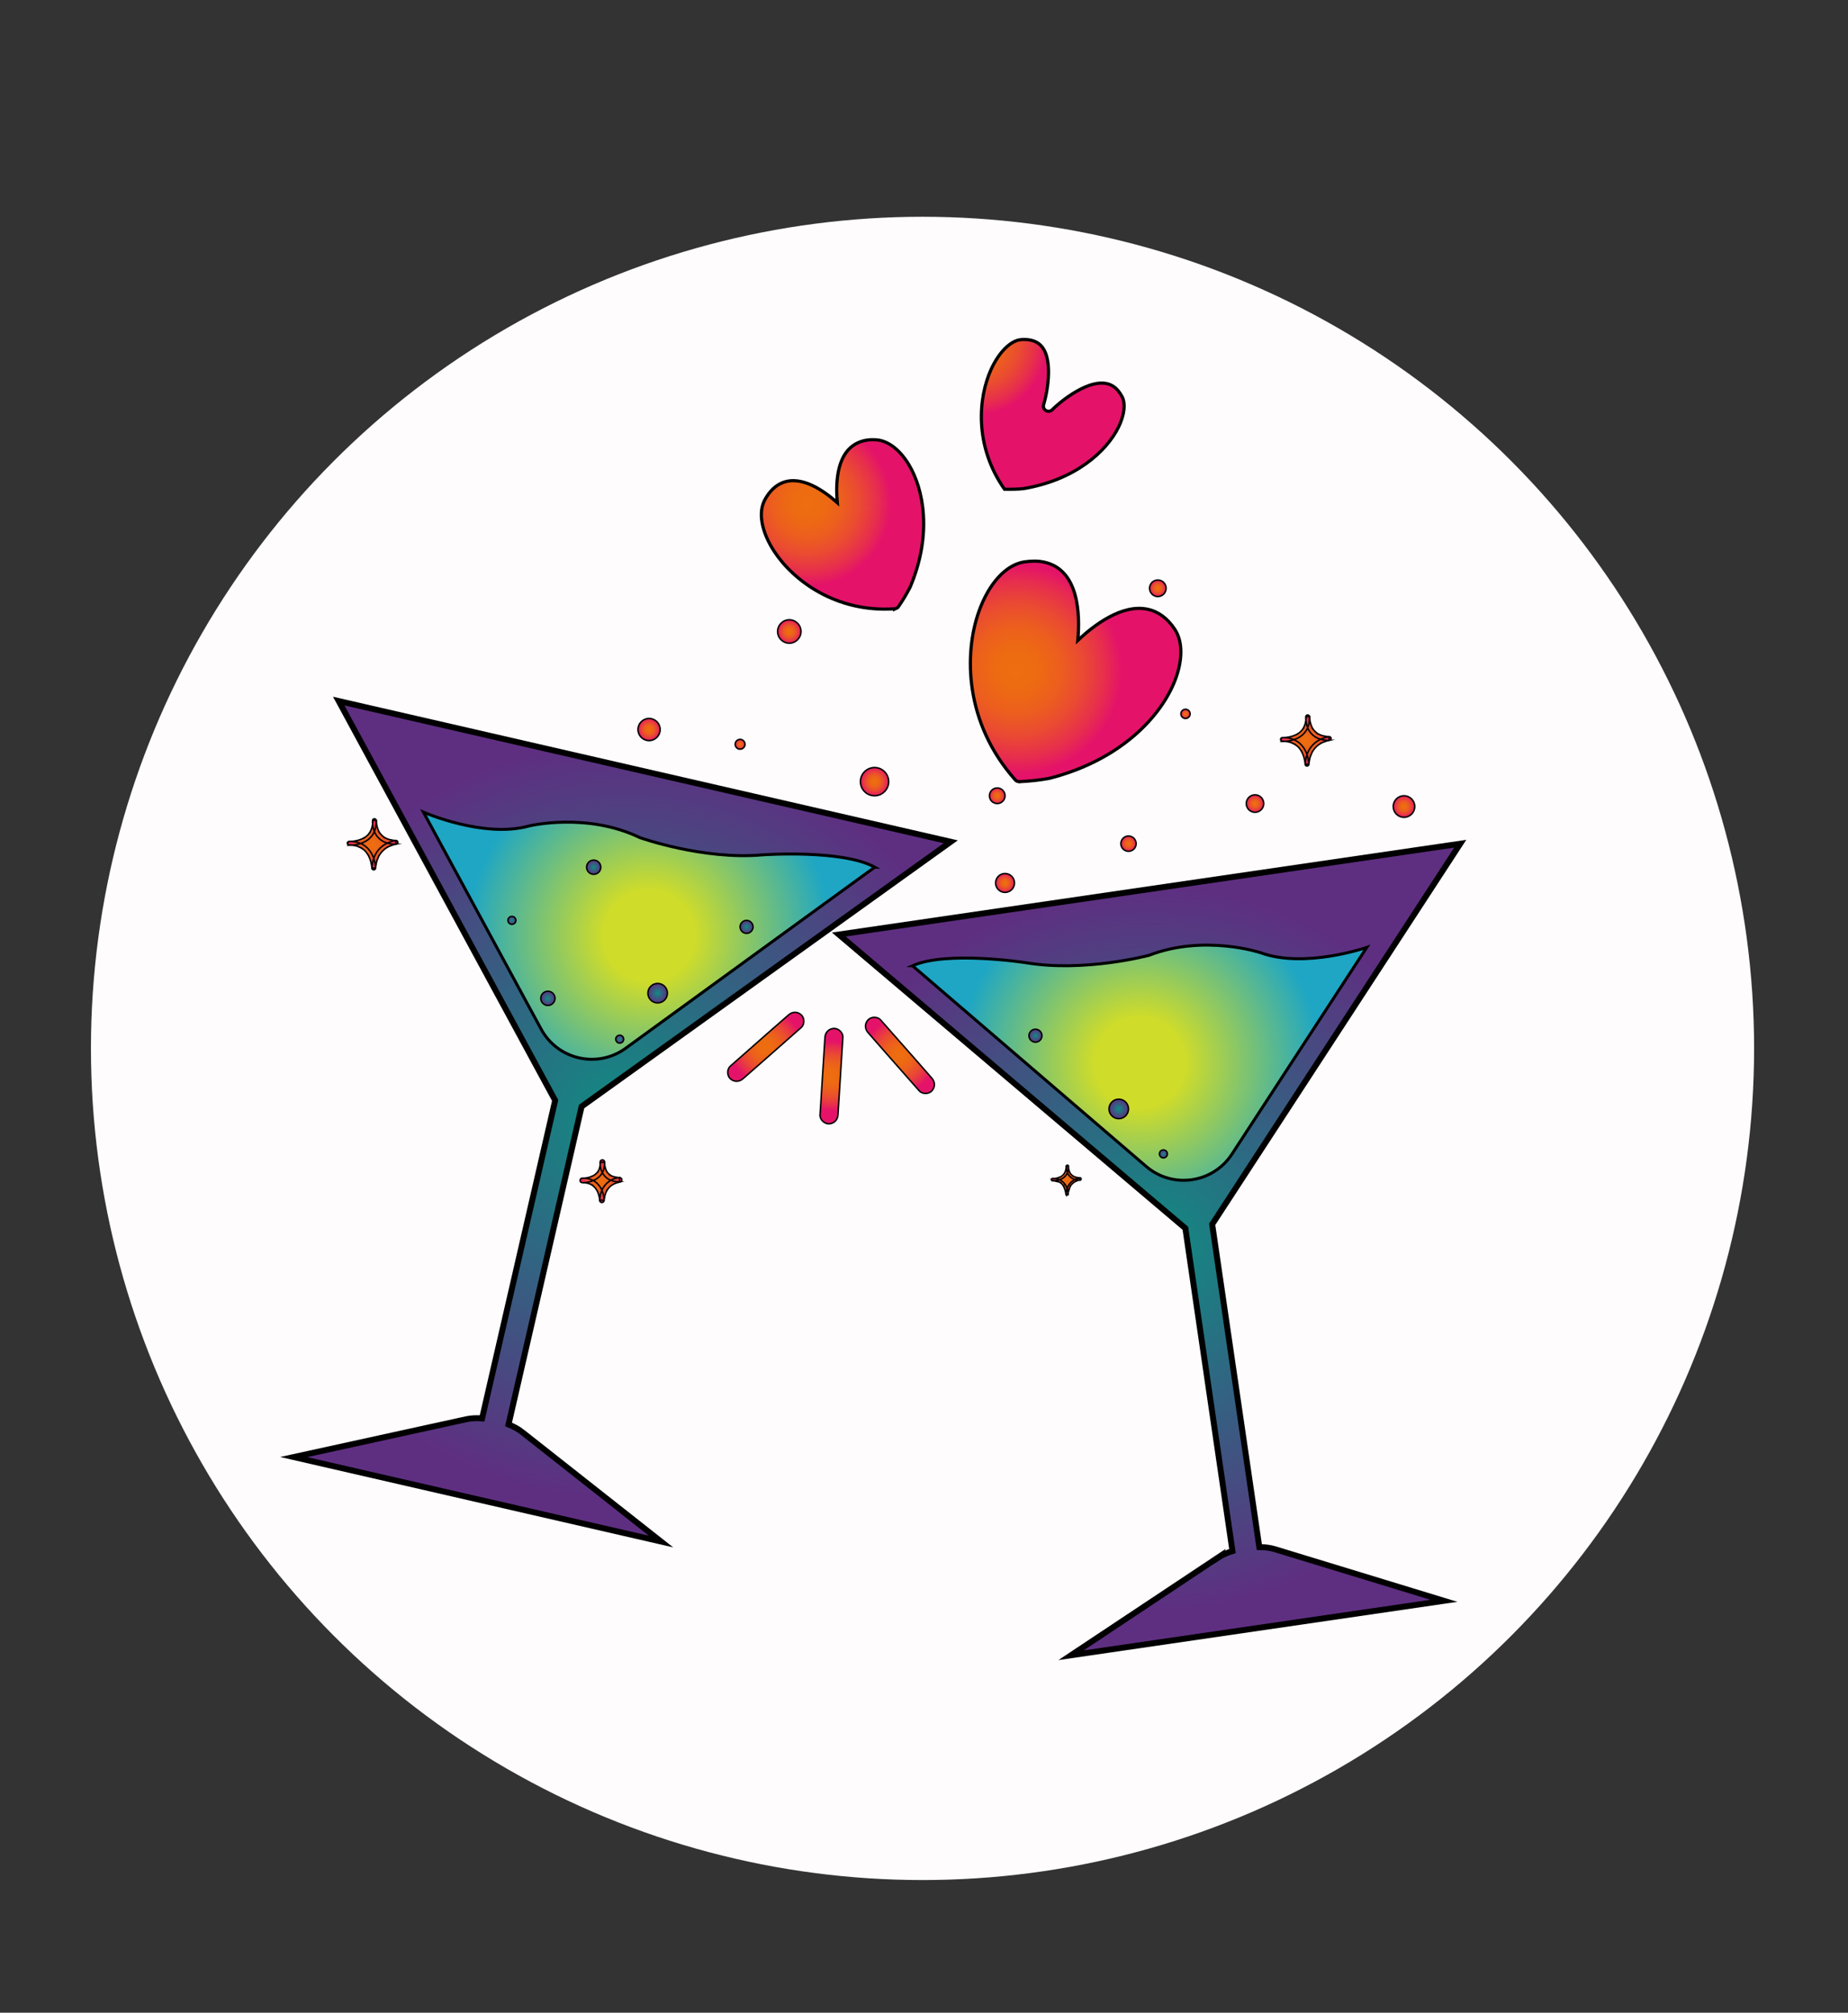 <?xml version="1.0" encoding="UTF-8"?>
<svg xmlns="http://www.w3.org/2000/svg" version="1.1" xmlns:xlink="http://www.w3.org/1999/xlink" viewBox="0 0 236.94 258.04">
  <rect x="0" y="0" width="236.94" height="258.04" fill="#333333" stroke="none"/>
  <defs>
    <style>
      .cls-1 {
        fill: url(#radial-gradient-4);
      }

      .cls-1, .cls-2, .cls-3, .cls-4, .cls-5, .cls-6, .cls-7, .cls-8, .cls-9, .cls-10, .cls-11, .cls-12, .cls-13, .cls-14, .cls-15, .cls-16, .cls-17, .cls-18, .cls-19, .cls-20, .cls-21, .cls-22, .cls-23, .cls-24, .cls-25, .cls-26, .cls-27, .cls-28, .cls-29, .cls-30, .cls-31, .cls-32, .cls-33, .cls-34, .cls-35, .cls-36, .cls-37, .cls-38 {
        stroke: #000;
        stroke-miterlimit: 10;
      }

      .cls-1, .cls-2, .cls-4, .cls-5, .cls-7, .cls-8, .cls-9, .cls-10, .cls-12, .cls-13, .cls-15, .cls-16, .cls-17, .cls-18, .cls-19, .cls-20, .cls-21, .cls-22, .cls-23, .cls-26, .cls-27, .cls-28, .cls-29, .cls-30, .cls-31, .cls-32, .cls-33, .cls-34, .cls-35, .cls-36, .cls-37 {
        stroke-width: .19px;
      }

      .cls-2 {
        fill: url(#radial-gradient-19);
      }

      .cls-39 {
        fill: #fefcfd;
      }

      .cls-3 {
        fill: url(#radial-gradient-36);
      }

      .cls-3, .cls-6, .cls-11 {
        stroke-width: .41px;
      }

      .cls-4 {
        fill: url(#radial-gradient-35);
      }

      .cls-5 {
        fill: url(#radial-gradient-33);
      }

      .cls-6 {
        fill: url(#radial-gradient-38);
      }

      .cls-7 {
        fill: url(#radial-gradient-21);
      }

      .cls-8 {
        fill: url(#radial-gradient-15);
      }

      .cls-9 {
        fill: url(#radial-gradient-23);
      }

      .cls-10 {
        fill: url(#radial-gradient-24);
      }

      .cls-11 {
        fill: url(#radial-gradient-37);
      }

      .cls-12 {
        fill: url(#radial-gradient-3);
      }

      .cls-13 {
        fill: url(#radial-gradient-6);
      }

      .cls-14 {
        fill: url(#radial-gradient-2);
      }

      .cls-14, .cls-38 {
        stroke-width: .38px;
      }

      .cls-15 {
        fill: url(#radial-gradient-8);
      }

      .cls-16 {
        fill: url(#radial-gradient-14);
      }

      .cls-17 {
        fill: url(#radial-gradient-17);
      }

      .cls-18 {
        fill: url(#radial-gradient-29);
      }

      .cls-19 {
        fill: url(#radial-gradient-34);
      }

      .cls-20 {
        fill: url(#radial-gradient-30);
      }

      .cls-21 {
        fill: url(#radial-gradient-22);
      }

      .cls-22 {
        fill: url(#radial-gradient-25);
      }

      .cls-23 {
        fill: url(#radial-gradient-11);
      }

      .cls-24 {
        fill: url(#radial-gradient-9);
      }

      .cls-24, .cls-25 {
        stroke-width: .76px;
      }

      .cls-25 {
        fill: url(#radial-gradient);
      }

      .cls-26 {
        fill: url(#radial-gradient-27);
      }

      .cls-27 {
        fill: url(#radial-gradient-12);
      }

      .cls-28 {
        fill: url(#radial-gradient-16);
      }

      .cls-29 {
        fill: url(#radial-gradient-20);
      }

      .cls-30 {
        fill: url(#radial-gradient-26);
      }

      .cls-31 {
        fill: url(#radial-gradient-31);
      }

      .cls-32 {
        fill: url(#radial-gradient-5);
      }

      .cls-33 {
        fill: url(#radial-gradient-32);
      }

      .cls-34 {
        fill: url(#radial-gradient-13);
      }

      .cls-35 {
        fill: url(#radial-gradient-28);
      }

      .cls-36 {
        fill: url(#radial-gradient-7);
      }

      .cls-37 {
        fill: url(#radial-gradient-18);
      }

      .cls-38 {
        fill: url(#radial-gradient-10);
      }
    </style>
    <radialGradient id="radial-gradient" cx="79.78" cy="143.76" fx="79.78" fy="143.76" r="48.36" gradientUnits="userSpaceOnUse">
      <stop offset="0" stop-color="#0f8d82"/>
      <stop offset="1" stop-color="#5e2f81"/>
    </radialGradient>
    <radialGradient id="radial-gradient-2" cx="83.22" cy="119.96" fx="83.22" fy="119.96" r="23.32" gradientUnits="userSpaceOnUse">
      <stop offset=".25" stop-color="#cfdc2a"/>
      <stop offset="1" stop-color="#1ea6c4"/>
    </radialGradient>
    <radialGradient id="radial-gradient-3" cx="79.46" cy="133.23" fx="79.46" fy="133.23" r=".51" xlink:href="#radial-gradient"/>
    <radialGradient id="radial-gradient-4" cx="70.25" cy="127.99" fx="70.25" fy="127.99" r=".91" xlink:href="#radial-gradient"/>
    <radialGradient id="radial-gradient-5" cx="65.63" cy="118" fx="65.63" fy="118" r=".51" xlink:href="#radial-gradient"/>
    <radialGradient id="radial-gradient-6" cx="95.72" cy="118.83" fx="95.72" fy="118.83" r=".83" xlink:href="#radial-gradient"/>
    <radialGradient id="radial-gradient-7" cx="76.12" cy="111.18" fx="76.12" fy="111.18" r=".91" xlink:href="#radial-gradient"/>
    <radialGradient id="radial-gradient-8" cx="84.32" cy="127.33" fx="84.32" fy="127.33" r="1.25" xlink:href="#radial-gradient"/>
    <radialGradient id="radial-gradient-9" cx="147.39" cy="160.18" fx="147.39" fy="160.18" r="46.33" xlink:href="#radial-gradient"/>
    <radialGradient id="radial-gradient-10" cx="146.12" cy="136.25" fx="146.12" fy="136.25" r="23.19" xlink:href="#radial-gradient-2"/>
    <radialGradient id="radial-gradient-11" cx="149.16" cy="147.94" fx="149.16" fy="147.94" r=".51" xlink:href="#radial-gradient"/>
    <radialGradient id="radial-gradient-12" cx="132.76" cy="132.78" fx="132.76" fy="132.78" r=".83" xlink:href="#radial-gradient"/>
    <radialGradient id="radial-gradient-13" cx="143.44" cy="142.17" fx="143.44" fy="142.17" r="1.25" xlink:href="#radial-gradient"/>
    <radialGradient id="radial-gradient-14" cx="136.72" cy="151.32" fx="136.72" fy="151.32" r="1.79" gradientUnits="userSpaceOnUse">
      <stop offset="0" stop-color="#ee6e0f"/>
      <stop offset=".21" stop-color="#ed6a12"/>
      <stop offset=".42" stop-color="#ec5e1e"/>
      <stop offset=".63" stop-color="#ea4a32"/>
      <stop offset=".84" stop-color="#e72e4d"/>
      <stop offset="1" stop-color="#e41369"/>
    </radialGradient>
    <radialGradient id="radial-gradient-15" cx="136.72" cy="151.32" fx="136.72" fy="151.32" r="1.93" xlink:href="#radial-gradient-14"/>
    <radialGradient id="radial-gradient-16" cx="77.04" cy="151.43" fx="77.04" fy="151.43" r="2.42" xlink:href="#radial-gradient-14"/>
    <radialGradient id="radial-gradient-17" cx="77.04" cy="151.43" fx="77.04" fy="151.43" r="2.71" xlink:href="#radial-gradient-14"/>
    <radialGradient id="radial-gradient-18" cx="47.76" cy="108.26" fx="47.76" fy="108.26" r="3.01" xlink:href="#radial-gradient-14"/>
    <radialGradient id="radial-gradient-19" cx="47.76" cy="108.26" fx="47.76" fy="108.26" r="3.25" xlink:href="#radial-gradient-14"/>
    <radialGradient id="radial-gradient-20" cx="167.42" cy="94.95" fx="167.42" fy="94.95" r="3.01" xlink:href="#radial-gradient-14"/>
    <radialGradient id="radial-gradient-21" cx="167.42" cy="94.95" fx="167.42" fy="94.95" r="3.25" xlink:href="#radial-gradient-14"/>
    <radialGradient id="radial-gradient-22" cx="128.86" cy="113.2" fx="128.86" fy="113.2" r="1.21" xlink:href="#radial-gradient-14"/>
    <radialGradient id="radial-gradient-23" cx="144.69" cy="108.16" fx="144.69" fy="108.16" r=".98" xlink:href="#radial-gradient-14"/>
    <radialGradient id="radial-gradient-24" cx="127.86" cy="102.02" fx="127.86" fy="102.02" r="1" xlink:href="#radial-gradient-14"/>
    <radialGradient id="radial-gradient-25" cx="160.91" cy="103.02" fx="160.91" fy="103.02" r="1.12" xlink:href="#radial-gradient-14"/>
    <radialGradient id="radial-gradient-26" cx="101.2" cy="80.96" fx="101.2" fy="80.96" r="1.5" xlink:href="#radial-gradient-14"/>
    <radialGradient id="radial-gradient-27" cx="112.13" cy="100.21" fx="112.13" fy="100.21" r="1.81" xlink:href="#radial-gradient-14"/>
    <radialGradient id="radial-gradient-28" cx="180.01" cy="103.4" fx="180.01" fy="103.4" r="1.38" xlink:href="#radial-gradient-14"/>
    <radialGradient id="radial-gradient-29" cx="83.22" cy="93.53" fx="83.22" fy="93.53" r="1.42" xlink:href="#radial-gradient-14"/>
    <radialGradient id="radial-gradient-30" cx="148.45" cy="75.42" fx="148.45" fy="75.42" r="1.06" xlink:href="#radial-gradient-14"/>
    <radialGradient id="radial-gradient-31" cx="152" cy="91.52" fx="152" fy="91.52" r=".59" xlink:href="#radial-gradient-14"/>
    <radialGradient id="radial-gradient-32" cx="94.89" cy="95.42" fx="94.89" fy="95.42" r=".63" xlink:href="#radial-gradient-14"/>
    <radialGradient id="radial-gradient-33" cx="106.6" cy="137.96" fx="106.6" fy="137.96" r="4.44" xlink:href="#radial-gradient-14"/>
    <radialGradient id="radial-gradient-34" cx="98.19" cy="134.2" fx="98.19" fy="134.2" r="4.66" xlink:href="#radial-gradient-14"/>
    <radialGradient id="radial-gradient-35" cx="115.38" cy="135.3" fx="115.38" fy="135.3" r="4.66" xlink:href="#radial-gradient-14"/>
    <radialGradient id="radial-gradient-36" cx="1843.63" cy="423.99" fx="1843.63" fy="423.99" r="13.4" gradientTransform="translate(1998.7 481) rotate(-155.23) scale(1.01 -1)" xlink:href="#radial-gradient-14"/>
    <radialGradient id="radial-gradient-37" cx="1815.71" cy="342.15" fx="1815.71" fy="342.15" r="10.64" gradientTransform="translate(1917.74 498.69) rotate(-155.97) scale(1.01 -1)" xlink:href="#radial-gradient-14"/>
    <radialGradient id="radial-gradient-38" cx="3230.81" cy="2507.3" fx="3230.81" fy="2507.3" r="9.33" gradientTransform="translate(3048.86 2917.99) rotate(-98.23) scale(1.01 -.99)" xlink:href="#radial-gradient-14"/>
  </defs>
  <!-- Generator: Adobe Illustrator 28.7.1, SVG Export Plug-In . SVG Version: 1.2.0 Build 142)  -->
  <g>
    <g id="Layer_1">
      <g>
        <circle class="cls-39" cx="118.28" cy="134.41" r="106.62"/>
        <g>
          <path class="cls-25" d="M66.95,183.6l17.8,14.03-47.09-10.83,22.14-4.85c.59-.13,1.28-.16,2.01-.11l9.37-40.76-27.75-51.2,78.47,18.04-47.33,33.94-9.37,40.76c.67.27,1.28.6,1.76.98Z"/>
          <path class="cls-14" d="M112.15,111.18l-31.97,23.24c-3.61,2.59-8.68,1.43-10.8-2.48l-15.09-27.82s7.74,3.4,13.55,1.77c0,0,7.38-1.79,14.21,1.5,0,0,8.09,2.88,15.67,2.21,0,0,10.26-.74,14.44,1.58Z"/>
          <path class="cls-12" d="M79.95,133.34c-.06.27-.34.44-.61.38-.27-.06-.44-.34-.38-.61.06-.27.34-.44.61-.38s.44.34.38.61Z"/>
          <circle class="cls-1" cx="70.25" cy="127.99" r=".91"/>
          <path class="cls-32" d="M66.13,118.11c-.06.27-.34.44-.61.38-.27-.06-.44-.34-.38-.61s.34-.44.61-.38c.27.06.44.34.38.61Z"/>
          <circle class="cls-13" cx="95.72" cy="118.83" r=".83"/>
          <circle class="cls-36" cx="76.12" cy="111.18" r=".91"/>
          <circle class="cls-15" cx="84.32" cy="127.33" r="1.25"/>
          <path class="cls-24" d="M156.2,199.66l-18.88,12.55,47.81-6.98-21.68-6.62c-.58-.18-1.26-.26-1.99-.27l-6.04-41.38,31.8-48.79-79.67,11.64,44.43,37.66,6.04,41.38c-.69.22-1.32.5-1.83.83Z"/>
          <path class="cls-38" d="M117,123.82l29.99,25.75c3.39,2.87,8.53,2.12,10.96-1.6l17.29-26.51s-7.99,2.77-13.65.67c0,0-7.21-2.38-14.28.35,0,0-8.29,2.21-15.8.94,0,0-10.17-1.57-14.52.4Z"/>
          <path class="cls-23" d="M148.66,148.01c.04.28.3.47.58.43.28-.04.47-.3.43-.58-.04-.28-.3-.47-.58-.43-.28.04-.47.3-.43.58Z"/>
          <circle class="cls-27" cx="132.76" cy="132.78" r=".83"/>
          <circle class="cls-34" cx="143.44" cy="142.17" r="1.25"/>
          <g>
            <path class="cls-16" d="M134.95,151.25s1.97.08,1.91-1.73c0,0-.14,1.63,1.63,1.66,0,0-1.57.14-1.67,1.95,0,0-.04-1.92-1.86-1.88Z"/>
            <path class="cls-8" d="M134.95,151.39c.07,0,.13,0,.2,0,.17-.01.34-.04.51-.08.21-.05.41-.14.59-.25.21-.13.39-.31.52-.53.16-.27.22-.58.23-.88,0-.04,0-.08,0-.13,0-.07-.06-.15-.14-.14-.08,0-.14.06-.14.14,0,.05,0,.11,0,.16,0,.15.03.29.06.43.05.18.12.36.23.51.13.19.3.35.5.46.26.15.56.21.85.23.04,0,.08,0,.13,0v-.29c-.07,0-.13.02-.19.03-.14.03-.28.08-.41.14-.18.08-.35.19-.5.32-.18.16-.33.35-.44.56-.15.28-.22.59-.26.91,0,.04,0,.08-.01.13h.29c0-.08-.01-.15-.02-.23-.02-.16-.06-.31-.11-.46-.07-.21-.16-.41-.29-.58-.15-.21-.34-.39-.56-.52-.28-.15-.59-.22-.9-.24-.04,0-.09,0-.13,0-.07,0-.15.06-.14.14,0,.08.06.14.14.14.12,0,.23,0,.35.02-.01,0-.03,0-.04,0,.16.02.31.06.45.12h-.03c.09.02.17.07.25.12.02.01.04.03.06.04,0,0,.02.01.02.02,0,0,0,0,0,0,.01,0-.02-.02-.02-.02,0,0,0,0,.01.01.03.03.07.06.1.09.03.03.06.06.09.09.01.01.03.03.04.05,0,0,.01.02.02.02,0,0,0,0,0,0,0,0,.02.03,0,0-.02-.03,0,0,0,0,0,0,.01.02.02.03.01.02.02.03.03.05.02.03.04.07.06.1.04.07.08.15.11.23v-.03c.06.17.11.35.14.53,0,.04.01.08.02.11,0-.01,0-.03,0-.04,0,.06.01.12.02.18,0,0,0,0,0,.01,0,.07.06.15.14.14.08,0,.14-.06.14-.14,0-.07.01-.15.02-.22,0,.01,0,.03,0,.04.03-.2.08-.4.16-.59v.03c.03-.1.08-.21.14-.3.01-.02.03-.04.04-.07,0-.01.01-.02.02-.03,0,0,0-.01.01-.02.01-.02-.03.03,0,0,.03-.04.06-.08.1-.11.06-.07.13-.13.21-.19.02-.02-.03.02-.01,0,0,0,0,0,.01,0,0,0,.02-.01.03-.02.02-.01.04-.03.05-.04.03-.02.07-.05.11-.07.07-.04.15-.08.23-.11-.01,0-.02,0-.03.01.13-.06.27-.1.41-.12.02,0,.04,0,.06,0-.01,0-.03,0-.04,0,0,0,.01,0,.02,0,.04,0,.07-.01.1-.04.02-.02.04-.07.04-.1,0-.08-.06-.14-.14-.14-.1,0-.2,0-.3-.02.01,0,.03,0,.04,0-.16-.02-.32-.06-.47-.12.01,0,.02,0,.03.01-.07-.03-.14-.07-.21-.11-.03-.02-.06-.04-.09-.06-.02-.01.03.03.02.01,0,0,0,0-.01,0,0,0-.01-.01-.02-.02-.01-.01-.03-.02-.04-.04-.05-.04-.09-.09-.14-.14,0,0,0-.01-.01-.02-.01-.02.02.03.01.02,0,0,0,0,0,0-.01-.01-.02-.03-.03-.04-.02-.03-.04-.05-.05-.08-.03-.06-.07-.12-.09-.18,0,.01,0,.02.01.03-.05-.12-.08-.24-.11-.36,0-.03-.01-.06-.01-.09,0,.01,0,.03,0,.04-.01-.1-.02-.21-.02-.31,0,0,0-.01,0-.02h-.29c0,.12,0,.24-.02.36,0-.01,0-.03,0-.04-.02.14-.05.28-.11.41,0-.01,0-.02.01-.03-.03.08-.07.15-.11.22-.01.02-.02.03-.03.05,0,0-.01.02-.02.02,0,0,0,0,0,.01,0,.01.03-.03,0-.01-.02.03-.05.06-.07.09-.05.05-.1.1-.16.15-.02.01.01-.01.02-.01,0,0,0,0-.01,0,0,0-.01.01-.02.02-.01.01-.03.02-.04.03-.03.02-.06.04-.09.06-.07.04-.14.07-.21.1.01,0,.02,0,.03-.01-.16.07-.32.11-.49.14-.04,0-.08.01-.12.02.01,0,.03,0,.04,0-.11.02-.23.02-.34.02,0,0-.01,0-.02,0-.07,0-.15.07-.14.14,0,.08.06.14.14.14Z"/>
          </g>
          <g>
            <path class="cls-28" d="M74.65,151.33s2.66.1,2.58-2.34c0,0-.19,2.21,2.2,2.25,0,0-2.12.2-2.26,2.64,0,0-.05-2.59-2.52-2.54Z"/>
            <path class="cls-17" d="M74.65,151.62c.09,0,.18,0,.27,0,.24-.02.48-.05.71-.12.29-.08.57-.19.83-.35.3-.19.56-.44.74-.75.22-.37.31-.8.32-1.23,0-.06,0-.12,0-.18,0-.15-.13-.3-.29-.29-.17,0-.28.13-.29.29,0,.07,0,.15,0,.23,0,.21.04.41.09.61.15.57.51,1.08,1.03,1.37.42.23.9.32,1.37.33v-.58c-.31.03-.6.13-.88.25-.55.25-1.02.69-1.3,1.23-.23.45-.34.94-.37,1.44h.58c0-.11-.02-.22-.03-.34-.03-.21-.08-.42-.14-.62-.09-.29-.22-.57-.4-.81-.21-.3-.47-.55-.79-.73-.39-.22-.82-.32-1.26-.33-.06,0-.12,0-.18,0-.15,0-.3.13-.29.29,0,.16.13.29.29.29.16,0,.32,0,.47.03-.03,0-.05,0-.08-.01.21.03.42.08.61.16-.02,0-.05-.02-.07-.03.12.05.23.11.34.18.02.02.05.03.07.05.01,0,.02.02.04.03.05.04-.07-.05-.01,0,.04.04.09.07.13.11.04.04.08.08.12.12.02.02.04.04.05.06.02.02.09.11.01.02.06.09.12.17.18.26.06.1.11.2.15.31,0-.02-.02-.05-.03-.07.1.23.16.47.21.71,0,.05.02.1.02.16v-.08c0,.08.01.17.01.25,0,.15.13.3.29.29.17,0,.28-.13.29-.29,0-.1.02-.2.03-.29v.08c.03-.28.1-.55.21-.81,0,.02-.02.05-.03.07.06-.14.13-.28.22-.41.02-.03.04-.05.06-.08.01-.02.02-.03.03-.05,0,0,0-.01.01-.02.03-.04-.05.07-.02.02.04-.05.08-.1.13-.15.09-.09.18-.18.28-.25.03-.03-.07.05-.03.03,0,0,0,0,.01,0,.01,0,.03-.02.04-.03.02-.02.05-.03.07-.05.05-.03.09-.06.14-.09.1-.06.2-.11.31-.15-.02,0-.05.02-.07.03.18-.08.37-.13.56-.17.03,0,.05,0,.08-.01h-.08s.02,0,.03,0c.08,0,.15-.03.21-.08.05-.05.09-.13.08-.21,0-.16-.13-.29-.29-.29-.13,0-.27-.01-.4-.03h.08c-.22-.02-.43-.07-.63-.15.02,0,.05.02.07.03-.1-.04-.19-.09-.28-.15-.04-.03-.08-.06-.13-.09-.03-.02.07.05.02.02,0,0-.02-.01-.03-.02-.02-.01-.03-.03-.05-.04-.07-.06-.13-.13-.19-.2,0,0-.01-.02-.02-.03-.02-.02.05.07.02.03-.01-.02-.03-.04-.04-.06-.02-.03-.05-.07-.07-.11-.05-.08-.09-.16-.12-.25,0,.02.02.05.03.07-.08-.2-.13-.4-.16-.61,0,.03,0,.05.01.08-.02-.14-.03-.28-.02-.42,0,0,0-.02,0-.03h-.58c0,.16,0,.32-.02.48,0-.03,0-.05.01-.08-.03.19-.07.38-.15.56,0-.02.02-.05.03-.07-.04.1-.1.2-.16.29-.01.02-.03.04-.04.06,0,.01-.02.02-.02.03-.03.05.05-.06.01-.02-.03.04-.07.08-.1.12-.07.07-.14.14-.22.2.08-.06.03-.02,0,0-.02.01-.04.03-.06.04-.04.03-.08.05-.12.08-.09.05-.18.1-.28.14.02,0,.05-.02.07-.03-.26.11-.54.18-.83.22.03,0,.05,0,.08-.01-.15.02-.3.03-.46.03,0,0-.02,0-.03,0-.15,0-.3.14-.29.29,0,.16.13.28.29.29Z"/>
          </g>
          <g>
            <path class="cls-37" d="M44.78,108.13s3.32.13,3.22-2.91c0,0-.24,2.75,2.74,2.8,0,0-2.64.24-2.82,3.29,0,0-.06-3.23-3.14-3.17Z"/>
            <path class="cls-2" d="M44.78,108.37c.11,0,.22,0,.34-.01.29-.02.57-.07.85-.14.35-.09.69-.23,1-.42.36-.22.66-.52.88-.89.26-.45.38-.97.39-1.49,0-.07,0-.14,0-.21,0-.13-.11-.25-.24-.24-.14,0-.23.11-.24.24,0,.09,0,.19,0,.28.01.25.05.49.11.73.08.3.2.6.38.86.22.32.51.59.85.78.44.24.94.35,1.44.38.07,0,.14,0,.21,0v-.48c-.11.01-.22.03-.33.06-.24.06-.47.14-.7.24-.3.14-.59.32-.84.54-.3.26-.56.59-.75.95-.25.48-.38.99-.43,1.53,0,.07-.01.14-.02.21h.48c0-.13-.02-.26-.04-.39-.04-.26-.1-.52-.18-.78-.11-.35-.27-.68-.48-.98-.25-.35-.57-.66-.95-.87-.46-.26-.99-.38-1.52-.4-.07,0-.14,0-.22,0-.13,0-.25.11-.24.24,0,.13.11.24.24.24.2,0,.39,0,.59.03-.02,0-.04,0-.06,0,.26.04.52.1.77.21-.02,0-.04-.02-.06-.02.14.06.28.14.41.22.03.02.06.04.09.06.01.01.03.02.04.03,0,0,0,0,.01,0,.02.01-.04-.03-.03-.03,0,0,.02.01.02.02.06.05.11.09.17.14.05.05.1.1.15.15.02.03.04.05.07.08.01.01.02.03.03.04,0,0,0,.01.01.02,0,0,.03.04,0,0-.03-.04,0,0,.01.02.01.01.02.03.03.04.02.03.04.05.06.08.04.06.07.11.11.17.07.12.13.25.19.39,0-.02-.02-.04-.02-.06.12.29.21.59.26.89.01.06.02.13.03.19,0-.02,0-.04,0-.06.01.1.02.2.03.3,0,0,0,.01,0,.02,0,.13.11.25.24.24.14,0,.23-.11.24-.24,0-.12.02-.25.04-.37,0,.02,0,.04,0,.06.05-.34.13-.68.27-1,0,.02-.02.04-.02.06.07-.18.16-.35.27-.51.02-.04.05-.07.08-.11.01-.02.02-.03.04-.05,0,0,.01-.02.02-.03.02-.03-.04.05-.01.01.05-.07.11-.13.16-.19.11-.12.23-.22.35-.32.04-.03-.04.03-.02.02,0,0,.01-.01.02-.02.01-.01.03-.02.04-.03.03-.02.06-.04.09-.06.06-.04.12-.08.18-.11.12-.07.25-.14.39-.19-.02,0-.04.02-.06.02.22-.09.45-.17.69-.21.03,0,.06-.01.1-.02-.02,0-.04,0-.06,0,.01,0,.02,0,.04,0,.07,0,.12-.02.17-.07.04-.04.07-.11.07-.17,0-.13-.11-.24-.24-.24-.17,0-.33-.01-.5-.04.02,0,.04,0,.06,0-.27-.04-.54-.1-.79-.21.02,0,.04.02.06.02-.12-.05-.24-.11-.35-.19-.05-.03-.1-.07-.15-.11-.03-.02.05.04.03.02,0,0-.01,0-.02-.01-.01,0-.02-.02-.03-.03-.02-.02-.05-.04-.07-.06-.08-.08-.16-.16-.23-.24,0-.01-.02-.02-.02-.03-.02-.03.04.06.02.03,0,0,0-.01-.01-.02-.02-.02-.03-.05-.05-.07-.03-.04-.06-.09-.09-.13-.06-.1-.11-.2-.15-.31,0,.02.02.04.02.06-.08-.19-.14-.4-.18-.6,0-.05-.02-.1-.02-.15,0,.02,0,.04,0,.06-.02-.18-.04-.35-.03-.53,0-.01,0-.02,0-.03h-.48c0,.2,0,.4-.03.6,0-.02,0-.04,0-.06-.03.24-.09.47-.18.69,0-.02.02-.04.02-.06-.05.13-.12.25-.19.37-.02.03-.04.05-.06.08,0,.01-.02.03-.03.04,0,0,0,.01-.01.02-.02.02.04-.06.02-.02-.04.05-.08.1-.12.15-.08.09-.18.17-.27.25-.03.02.02-.02.03-.02,0,0-.01,0-.02.01-.01,0-.03.02-.04.03-.02.02-.05.03-.07.05-.05.03-.1.06-.15.09-.11.07-.23.12-.35.18.02,0,.04-.02.06-.02-.26.11-.54.19-.82.24-.07.01-.14.02-.21.03.02,0,.04,0,.06,0-.19.03-.38.04-.57.04-.01,0-.02,0-.04,0-.13,0-.25.11-.24.24,0,.13.11.24.24.24Z"/>
          </g>
          <g>
            <path class="cls-29" d="M164.44,94.82s3.32.13,3.22-2.91c0,0-.24,2.75,2.74,2.8,0,0-2.64.24-2.82,3.29,0,0-.06-3.23-3.14-3.17Z"/>
            <path class="cls-7" d="M164.44,95.06c.11,0,.22,0,.34-.01.29-.02.57-.07.85-.14.35-.09.69-.23,1-.42.36-.22.66-.52.88-.89.26-.45.38-.97.39-1.49,0-.07,0-.14,0-.21,0-.13-.11-.25-.24-.24-.14,0-.23.11-.24.24,0,.09,0,.19,0,.28.01.25.05.49.11.73.08.3.2.6.38.86.22.32.51.59.85.78.44.24.94.35,1.44.38.07,0,.14,0,.21,0v-.48c-.11.01-.22.03-.33.06-.24.06-.47.14-.7.24-.3.14-.59.32-.84.54-.3.26-.56.59-.75.95-.25.48-.38.99-.43,1.53,0,.07-.01.14-.02.21h.48c0-.13-.02-.26-.04-.39-.04-.26-.1-.52-.18-.78-.11-.35-.27-.68-.48-.98-.25-.35-.57-.66-.95-.87-.46-.26-.99-.38-1.52-.4-.07,0-.14,0-.22,0-.13,0-.25.11-.24.24,0,.13.11.24.24.24.2,0,.39,0,.59.03-.02,0-.04,0-.06,0,.26.04.52.1.77.21-.02,0-.04-.02-.06-.02.14.06.28.14.41.22.03.02.06.04.09.06.01.01.03.02.04.03,0,0,0,0,.01,0,.02.01-.04-.03-.03-.03,0,0,.02.01.02.02.06.05.11.09.17.14.05.05.1.1.15.15.02.03.04.05.07.08.01.01.02.03.03.04,0,0,0,.01.01.02,0,0,.03.04,0,0-.03-.04,0,0,.01.02.01.01.02.03.03.04.02.03.04.05.06.08.04.06.07.11.11.17.07.12.13.25.19.39,0-.02-.02-.04-.02-.06.12.29.21.59.26.89.01.06.02.13.03.19,0-.02,0-.04,0-.06.01.1.02.2.03.3,0,0,0,.01,0,.02,0,.13.11.25.24.24.14,0,.23-.11.24-.24,0-.12.02-.25.04-.37,0,.02,0,.04,0,.06.05-.34.13-.68.27-1,0,.02-.02.04-.02.06.07-.18.16-.35.27-.51.02-.04.05-.07.08-.11.01-.02.02-.03.04-.05,0,0,.01-.02.02-.03.02-.03-.04.05-.01.01.05-.07.11-.13.16-.19.11-.12.23-.22.35-.32.04-.03-.04.03-.02.02,0,0,.01-.01.02-.02.01-.01.03-.02.04-.03.03-.02.06-.04.09-.06.06-.04.12-.08.18-.11.12-.07.25-.14.39-.19-.02,0-.04.02-.06.02.22-.09.45-.17.69-.21.03,0,.06-.01.1-.02-.02,0-.04,0-.06,0,.01,0,.02,0,.04,0,.07,0,.12-.02.17-.07.04-.04.07-.11.07-.17,0-.13-.11-.24-.24-.24-.17,0-.33-.01-.5-.04.02,0,.04,0,.06,0-.27-.04-.54-.1-.79-.21.02,0,.04.02.06.02-.12-.05-.24-.11-.35-.19-.05-.03-.1-.07-.15-.11-.03-.02.05.04.03.02,0,0-.01,0-.02-.01-.01,0-.02-.02-.03-.03-.02-.02-.05-.04-.07-.06-.08-.08-.16-.16-.23-.24,0-.01-.02-.02-.02-.03-.02-.03.04.06.02.03,0,0,0-.01-.01-.02-.02-.02-.03-.05-.05-.07-.03-.04-.06-.09-.09-.13-.06-.1-.11-.2-.15-.31,0,.02.02.04.02.06-.08-.19-.14-.4-.18-.6,0-.05-.02-.1-.02-.15,0,.02,0,.04,0,.06-.02-.18-.04-.35-.03-.53,0-.01,0-.02,0-.03h-.48c0,.2,0,.4-.03.6,0-.02,0-.04,0-.06-.03.24-.09.47-.18.69,0-.02.02-.04.02-.06-.05.13-.12.25-.19.37-.02.03-.04.05-.06.08,0,.01-.02.03-.03.04,0,0,0,.01-.01.02-.02.02.04-.06.02-.02-.04.05-.08.1-.12.15-.08.09-.18.17-.27.25-.03.02.02-.02.03-.02,0,0-.01,0-.02.01-.01,0-.03.02-.04.03-.02.02-.05.03-.07.05-.05.03-.1.06-.15.09-.11.07-.23.12-.35.18.02,0,.04-.02.06-.02-.26.11-.54.19-.82.24-.07.01-.14.02-.21.03.02,0,.04,0,.06,0-.19.03-.38.04-.57.04-.01,0-.02,0-.04,0-.13,0-.25.11-.24.24,0,.13.11.24.24.24Z"/>
          </g>
          <circle class="cls-21" cx="128.86" cy="113.2" r="1.21"/>
          <circle class="cls-9" cx="144.69" cy="108.16" r=".98"/>
          <circle class="cls-10" cx="127.86" cy="102.02" r="1"/>
          <circle class="cls-22" cx="160.91" cy="103.02" r="1.12"/>
          <circle class="cls-30" cx="101.2" cy="80.96" r="1.5"/>
          <circle class="cls-26" cx="112.13" cy="100.21" r="1.81"/>
          <circle class="cls-35" cx="180.01" cy="103.4" r="1.38"/>
          <circle class="cls-18" cx="83.22" cy="93.53" r="1.42"/>
          <circle class="cls-20" cx="148.45" cy="75.42" r="1.06"/>
          <circle class="cls-31" cx="152" cy="91.52" r=".59"/>
          <circle class="cls-33" cx="94.89" cy="95.42" r=".63"/>
          <path class="cls-5" d="M105.77,133c-.07,1.12-.14,2.23-.21,3.35-.11,1.79-.23,3.57-.34,5.36-.03.41-.05.82-.08,1.22-.04.6.56,1.17,1.15,1.15.65-.03,1.11-.5,1.15-1.15.07-1.12.14-2.23.21-3.35.11-1.79.23-3.57.34-5.36.03-.41.05-.82.08-1.22.04-.6-.56-1.17-1.15-1.15-.65.03-1.11.5-1.15,1.15h0Z"/>
          <path class="cls-19" d="M101.11,130.11c-.84.74-1.68,1.48-2.52,2.21-1.34,1.18-2.69,2.36-4.03,3.55-.31.27-.61.54-.92.81-.45.4-.44,1.22,0,1.62.48.44,1.14.42,1.62,0,.84-.74,1.68-1.48,2.52-2.21,1.34-1.18,2.69-2.36,4.03-3.55.31-.27.61-.54.92-.81.45-.4.44-1.22,0-1.62-.48-.44-1.14-.42-1.62,0h0Z"/>
          <path class="cls-4" d="M111.29,132.38c.74.84,1.48,1.68,2.21,2.52,1.18,1.34,2.36,2.69,3.55,4.03.27.31.54.61.81.92.4.45,1.22.44,1.62,0,.44-.48.42-1.14,0-1.62-.74-.84-1.48-1.68-2.21-2.52-1.18-1.34-2.36-2.69-3.55-4.03-.27-.31-.54-.61-.81-.92-.4-.45-1.22-.44-1.62,0-.44.48-.42,1.14,0,1.62h0Z"/>
          <path class="cls-3" d="M130.55,100.19c.06.01.12.02.19.02,1.3-.06,2.57-.2,3.79-.42,9.24-2.35,14.39-8.04,16.13-12.58,1-2.6.99-4.99-.04-6.54-.93-1.4-2.1-2.27-3.47-2.56-3.3-.72-6.94,2.08-8.96,3.99.3-3.29.17-9.06-4.31-10.03-.77-.17-1.63-.17-2.57-.03-2.35.38-4.52,2.75-5.8,6.35-1.92,5.39-1.85,14.27,4.65,21.58.1.12.24.2.39.23Z"/>
          <path class="cls-11" d="M114.88,78.03c.12-.05.23-.13.3-.24.57-.81,1.07-1.66,1.51-2.51,2.86-6.75,1.76-12.57-.21-15.79-1.14-1.86-2.64-2.99-4.1-3.1-.79-.06-1.51.03-2.13.27-3.02,1.14-3.13,5.27-2.89,7.79-1.68-1.5-4.52-3.52-6.98-2.59-.94.36-1.72,1.11-2.32,2.22-.88,1.63-.43,4.1,1.2,6.6,2.42,3.72,7.92,7.88,15.44,7.37.07,0,.13-.02.19-.04Z"/>
          <path class="cls-6" d="M142.86,49.61c.38.28.71.7,1,1.23.48.9.31,2.36-.45,3.92-1.52,3.09-5.53,6.79-12.23,7.89-.75.07-1.57.09-2.39.07-3.91-5.56-3.37-11.76-1.7-15.4,1.01-2.2,2.52-3.69,3.85-3.78.95-.07,1.7.11,2.25.52,1.99,1.5,1.12,6.16.62,7.82-.09.29.03.61.29.75.26.16.58.12.8-.09,1.42-1.41,5.63-4.68,7.97-2.92Z"/>
        </g>
      </g>
    </g>
  </g>
</svg>